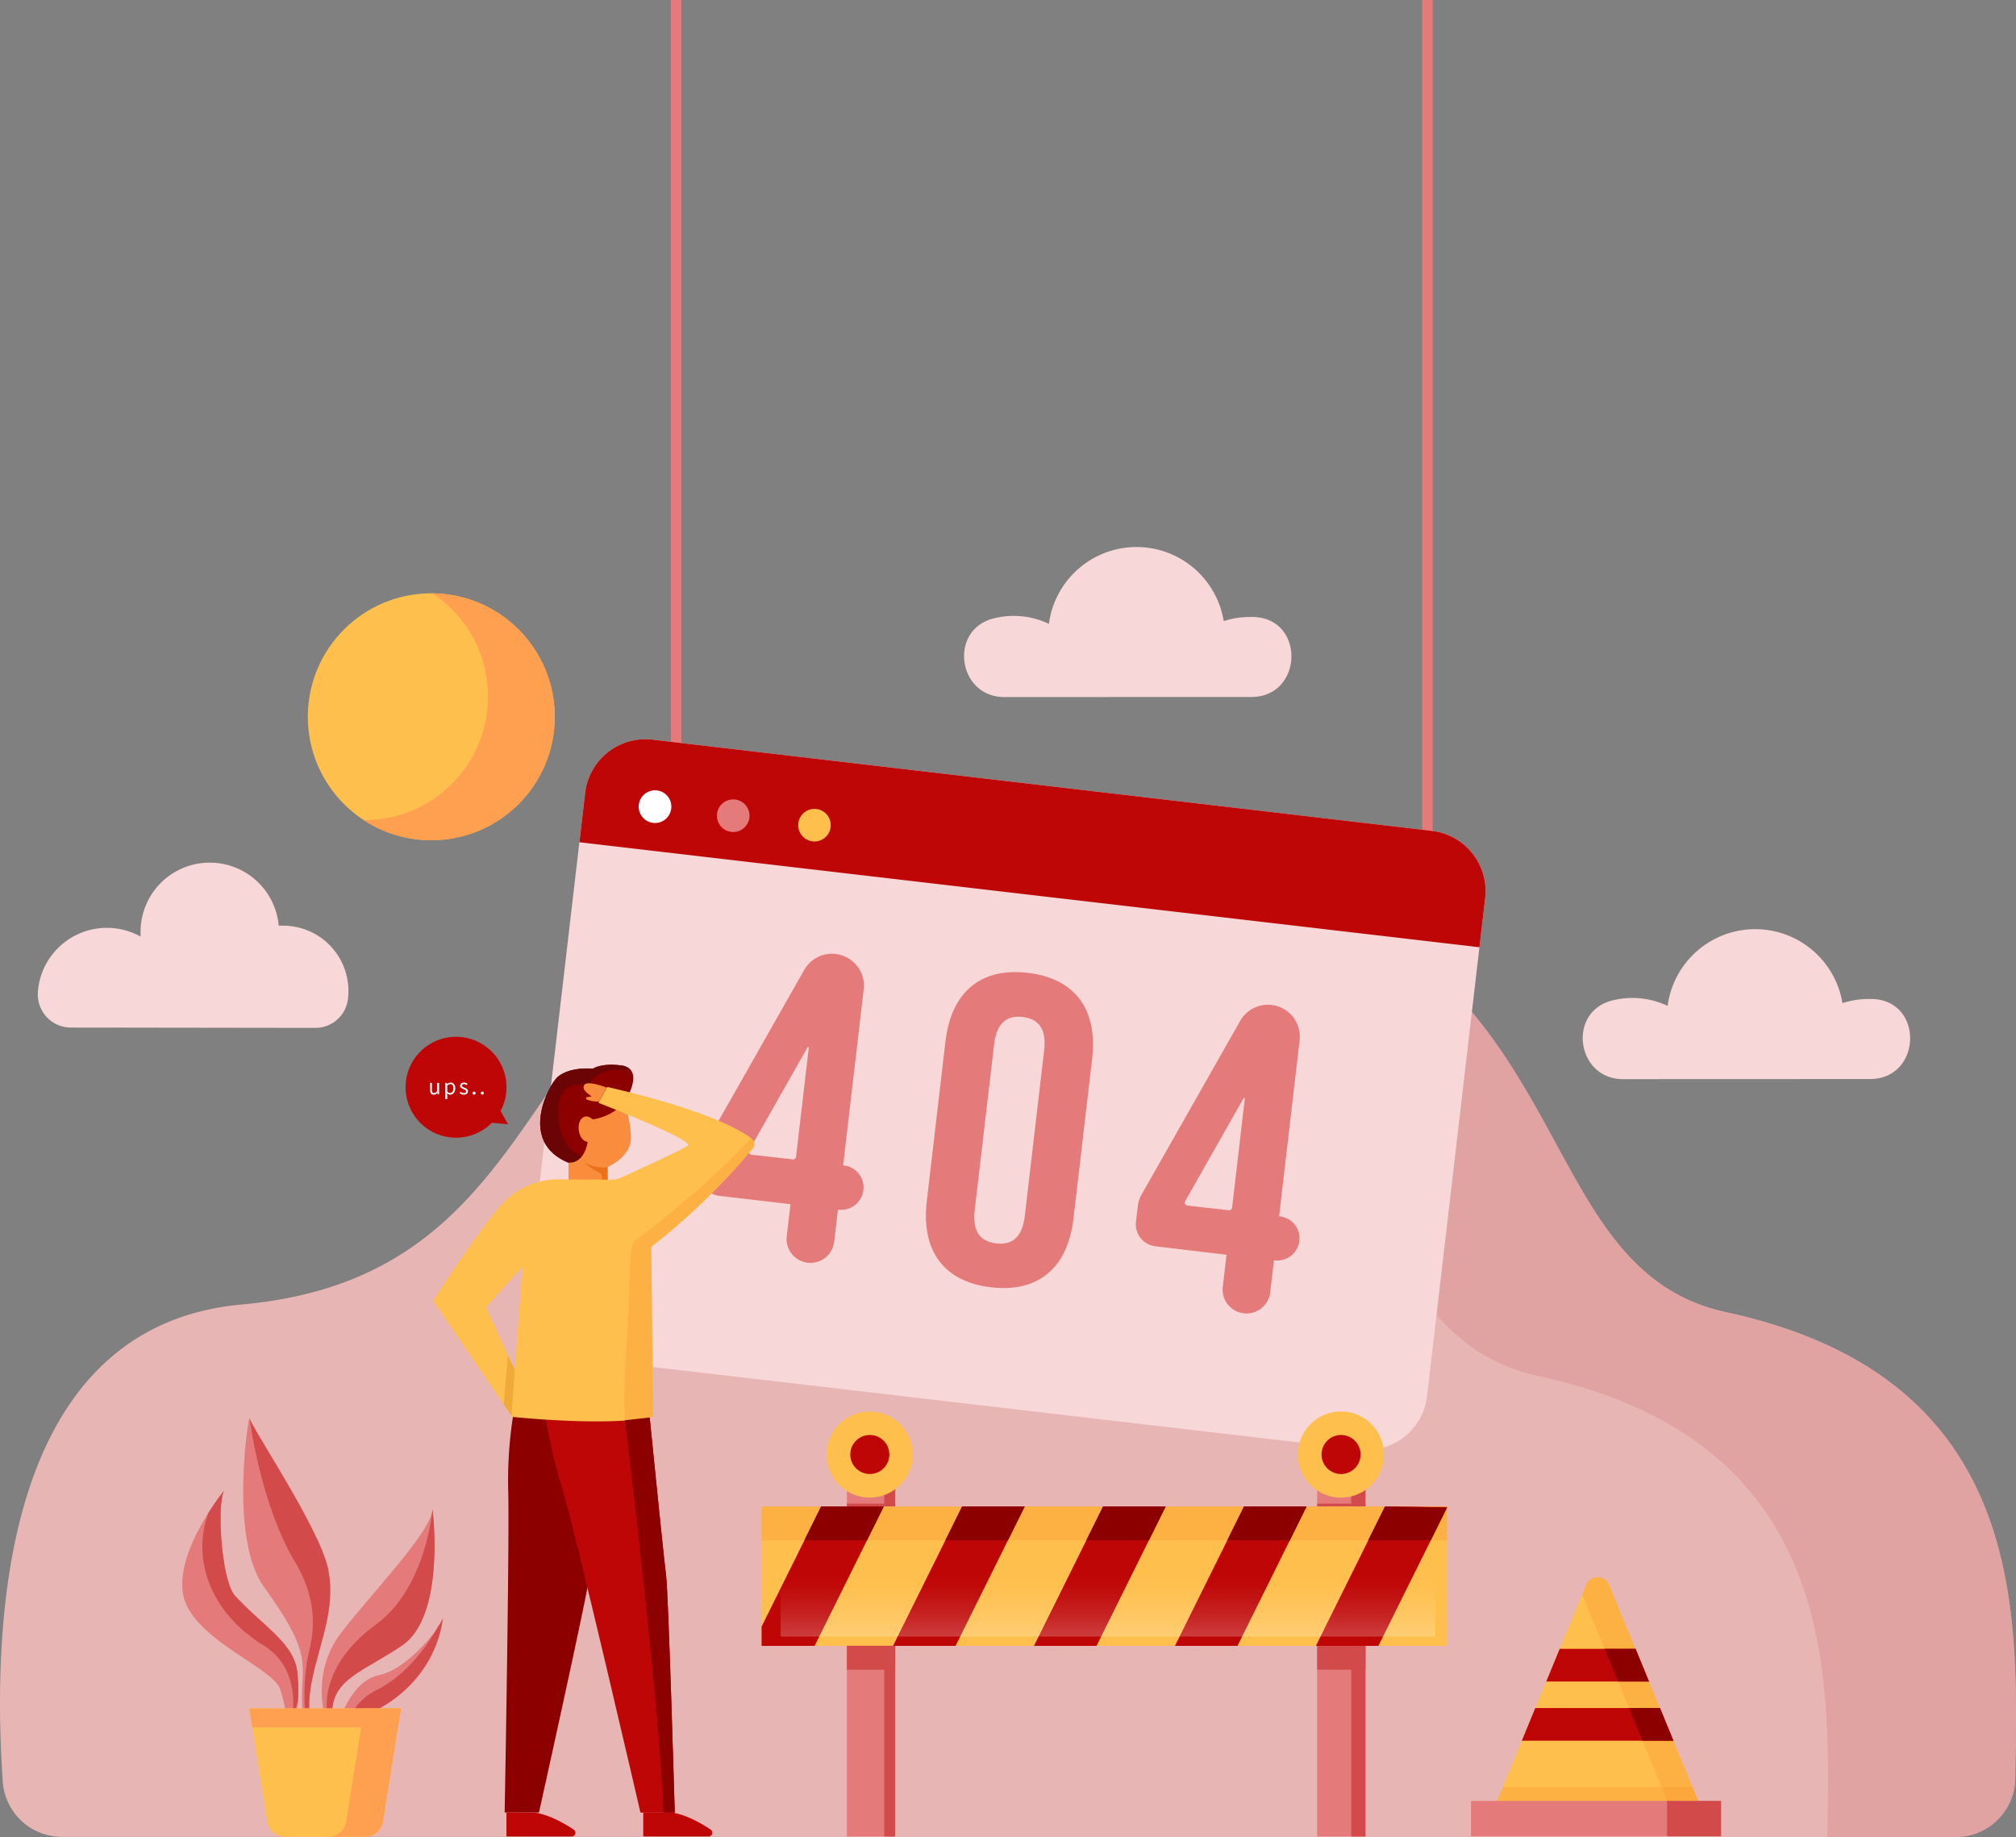 <svg xmlns="http://www.w3.org/2000/svg" xmlns:xlink="http://www.w3.org/1999/xlink" viewBox="0 0 431.91 393.56"><rect x="0" y="0" width="431.91" height="393.56" fill="#808080" stroke="none"/><defs><style>.cls-1{isolation:isolate;}.cls-2{fill:#e8b5b5;}.cls-3{fill:#db9191;}.cls-19,.cls-3{opacity:0.55;}.cls-4{fill:#e57a7a;}.cls-5{fill:#f7d7d7;}.cls-6{fill:#bf0606;}.cls-7{fill:#fff;}.cls-8{fill:#ffbf4d;}.cls-9{fill:#8c0000;}.cls-10{fill:#6b0505;}.cls-11{fill:#f98d3d;}.cls-12{fill:#ed701b;}.cls-13{fill:none;}.cls-14{fill:#efaa3a;}.cls-15{fill:#f98d2b;opacity:0.29;mix-blend-mode:multiply;}.cls-16{fill:#d34a4a;}.cls-17{fill:#ff9f50;}.cls-18{fill:#f77e2d;}.cls-19{mix-blend-mode:overlay;fill:url(#linear-gradient);}</style><linearGradient id="linear-gradient" x1="237.37" y1="361.34" x2="237.37" y2="337.29" gradientUnits="userSpaceOnUse"><stop offset="0" stop-color="#fff"/><stop offset="0.12" stop-color="#fff" stop-opacity="0.82"/><stop offset="0.3" stop-color="#fff" stop-opacity="0.58"/><stop offset="0.47" stop-color="#fff" stop-opacity="0.37"/><stop offset="0.64" stop-color="#fff" stop-opacity="0.21"/><stop offset="0.78" stop-color="#fff" stop-opacity="0.1"/><stop offset="0.91" stop-color="#fff" stop-opacity="0.02"/><stop offset="1" stop-color="#fff" stop-opacity="0"/></linearGradient></defs><g class="cls-1"><g id="OBJECTS"><path class="cls-2" d="M453.06,393.56A12.73,12.73,0,0,0,465.79,381c.53-34.64,3.32-85.74-61.92-99.88-52.8-11.43-21.5-105.27-163.69-99.2-102.07,4.35-75,90.38-154.32,97.55-52.81,4.77-53.27,71.56-51.24,102.16a12.74,12.74,0,0,0,12.71,11.9Z" transform="translate(-34.04)"/><path class="cls-3" d="M403.87,281.15c-52.8-11.43-21.5-105.27-163.69-99.2-24.28,1-41.24,6.69-54.07,14.81,4.32-.57,8.91-1,13.8-1.17,142.2-6.07,110.89,87.76,163.69,99.2,64.55,14,62.51,64.15,61.94,98.77h27.52A12.73,12.73,0,0,0,465.79,381C466.32,346.39,469.11,295.29,403.87,281.15Z" transform="translate(-34.04)"/><rect class="cls-4" x="143.73" width="2.24" height="163.8"/><rect class="cls-4" x="304.7" width="2.24" height="188.96"/><path class="cls-5" d="M340.77,178,173.83,158.46a13,13,0,0,0-14.43,11.41L146.94,276.63a13,13,0,0,0,11.41,14.42l167,19.49a13,13,0,0,0,14.42-11.41l12.46-106.76A13,13,0,0,0,340.77,178Z" transform="translate(-34.04)"/><path class="cls-6" d="M351,202.94l1.23-10.57A13,13,0,0,0,340.77,178L173.83,158.46a13,13,0,0,0-14.43,11.41l-1.23,10.57Z" transform="translate(-34.04)"/><path class="cls-4" d="M185.18,245.08l21.16-37.29a6.83,6.83,0,0,1,6.74-3.41h0a6.84,6.84,0,0,1,6,7.58l-4.41,37.72.19,0A4.73,4.73,0,0,1,219,255h0a4.75,4.75,0,0,1-5.26,4.16l-.18,0-.81,6.87a5.1,5.1,0,0,1-5.67,4.49h0a5.11,5.11,0,0,1-4.49-5.67l.8-6.87-15.23-1.78a4.74,4.74,0,0,1-4.16-5.26l.4-3.46A5.94,5.94,0,0,1,185.18,245.08Zm19.4,2.79,2.73-23.39a.14.14,0,0,0-.27-.09l-12.51,22.06a.63.63,0,0,0,.47.93l8.89,1A.63.63,0,0,0,204.58,247.87Z" transform="translate(-34.04)"/><path class="cls-4" d="M278.57,256l21.17-37.29a6.83,6.83,0,0,1,6.73-3.41h0a6.83,6.83,0,0,1,6,7.58l-4.4,37.72.19,0a4.72,4.72,0,0,1,4.15,5.25h0a4.73,4.73,0,0,1-5.25,4.16l-.19,0-.8,6.87a5.11,5.11,0,0,1-5.67,4.48h0a5.1,5.1,0,0,1-4.49-5.67l.8-6.87L281.57,267a4.74,4.74,0,0,1-4.16-5.26l.41-3.46A6.09,6.09,0,0,1,278.57,256ZM298,258.77l2.73-23.39a.15.15,0,0,0-.28-.09l-12.5,22.06a.63.63,0,0,0,.47.93l8.89,1A.63.63,0,0,0,298,258.77Z" transform="translate(-34.04)"/><path class="cls-4" d="M236.59,223.14c1.23-10.53,7.48-15.91,17.64-14.72s15,7.85,13.79,18.39l-4,34.25c-1.23,10.54-7.49,15.91-17.65,14.73s-15-7.86-13.78-18.4Zm6.27,36.12c-.55,4.71,1.32,6.73,4.61,7.12s5.57-1.16,6.12-5.87L257.74,225c.55-4.71-1.31-6.74-4.6-7.12s-5.58,1.16-6.12,5.86Z" transform="translate(-34.04)"/><path class="cls-7" d="M177.85,173.21a3.5,3.5,0,1,1-3.07-3.87A3.5,3.5,0,0,1,177.85,173.21Z" transform="translate(-34.04)"/><path class="cls-4" d="M194.59,175.17a3.49,3.49,0,1,1-3.06-3.88A3.49,3.49,0,0,1,194.59,175.17Z" transform="translate(-34.04)"/><path class="cls-8" d="M212,177.19a3.49,3.49,0,1,1-3.06-3.87A3.49,3.49,0,0,1,212,177.19Z" transform="translate(-34.04)"/><path class="cls-9" d="M144.79,298.79A90.22,90.22,0,0,0,142.91,319c.34,9.15-.75,69.31-.75,69.31h7.35s10.46-47.11,10.85-50.83S166,296.56,166,296.56Z" transform="translate(-34.04)"/><path class="cls-6" d="M149.68,296.05s1.69,12.85,4.57,22,17,70.28,17,70.28h7.35s-1.35-47.11-1.86-50.83-4.23-40.93-4.23-40.93Z" transform="translate(-34.04)"/><path class="cls-6" d="M171.85,388.31v5.13h14a.8.8,0,0,0,.44-1.47c-2-1.36-5.32-3.24-8.36-3.66Z" transform="translate(-34.04)"/><path class="cls-6" d="M142.54,388.31v5.13h14A.8.8,0,0,0,157,392c-2.05-1.36-5.32-3.24-8.37-3.66Z" transform="translate(-34.04)"/><path class="cls-9" d="M167.77,236.26s4.82-7.31-.71-8c-4.24-.55-6,.71-6,.71s-4.89-.53-7.56,1.78c-1.83,1.59-8.55,13.9,2.32,18.35s8.55-7,8.55-7Z" transform="translate(-34.04)"/><path class="cls-10" d="M167.06,228.24c-4.24-.55-6,.71-6,.71s-4.89-.53-7.56,1.78c-1.83,1.59-8.55,13.9,2.32,18.35,5.11,2.1,7.3.69,8.19-1.4-10.31,2.91-11.43-9.52-9.73-13.06s5.88-1.93,5.88-1.93c1.62-4.09,6.9-3.64,9.08-3.33A3,3,0,0,0,167.06,228.24Z" transform="translate(-34.04)"/><path class="cls-11" d="M161,239.82s-1.42-1.43-2.49,0-.36,4.63,1.42,4.81c0,0-.53,4.63-4.09,4.45v3.75h8.37V250s5.17-2.13,5-6.41a23.52,23.52,0,0,0-1.43-7.3A11.67,11.67,0,0,1,161,239.82Z" transform="translate(-34.04)"/><path class="cls-12" d="M162.28,251.17c.83.35.69.87.73,1.66h1.2V250s-2,.65-5-1A13.23,13.23,0,0,0,162.28,251.17Z" transform="translate(-34.04)"/><path class="cls-11" d="M164,233s-4.34-1.73-4.85-.43c-.33.85.51,1.58,1.67,2.32l-1,.16a.27.27,0,0,0-.13.48,5.77,5.77,0,0,0,2.71.44Z" transform="translate(-34.04)"/><polygon class="cls-13" points="104.14 280.07 109.95 298.82 109.85 297.87 109.95 298.82 111.92 271.52 104.14 280.07"/><path class="cls-8" d="M195,243.87c-8.28-6.13-30.89-11-30.89-11l-1.86,3.4s20.52,8,19.17,9.14c-.8.7-10.83,5.29-14.22,6.84a5.51,5.51,0,0,1-2.34.48l-10.39-.06a16.4,16.4,0,0,0-13.39,5.88c-5.27,6.07-14.24,20.12-14.24,20.12l15.1,22.2,1.67,2.45,0,0,0,.21,1.49.15c4.85.45,20.4,1.68,28.64-.07l.22-.05-.39-36.42a141.22,141.22,0,0,0,21.67-21A1.52,1.52,0,0,0,195,243.87Zm-50.66,49.67-1.47-3.22-4.69-10.25,7.78-8.72-1.4,19.13Z" transform="translate(-34.04)"/><polygon class="cls-14" points="108.82 290.32 110.3 293.54 109.58 303.25 109.57 303.28 107.9 300.83 108.82 290.32"/><path class="cls-15" d="M170.06,265.76c-1.4,1-1,10-1.39,15.65-.58,9.43-1.14,17.59-.72,22.86a41.28,41.28,0,0,0,5.79-.73l.22-.05-.39-36.42a141.22,141.22,0,0,0,21.67-21,1.52,1.52,0,0,0-.24-2.23A185.2,185.2,0,0,1,170.06,265.76Z" transform="translate(-34.04)"/><path class="cls-9" d="M176.74,337.49c-.37-2.69-2.4-22.81-3.51-33.81l-5.28.59s7.7,63.33,8.21,84.05h2.44S177.25,341.21,176.74,337.49Z" transform="translate(-34.04)"/><path class="cls-6" d="M142.88,240.86,141.29,238a10.81,10.81,0,1,0-1.87,2.54Z" transform="translate(-34.04)"/><path class="cls-7" d="M126.15,232h.42v1.5c0,.46.14.66.46.66s.43-.13.67-.42V232h.41v2.46h-.34l0-.39h0a1,1,0,0,1-.81.45c-.52,0-.76-.34-.76-1Z" transform="translate(-34.04)"/><path class="cls-7" d="M129.86,234.65v.83h-.41V232h.34l0,.28h0a1.26,1.26,0,0,1,.79-.34c.63,0,1,.49,1,1.25s-.5,1.33-1.07,1.33a1.15,1.15,0,0,1-.68-.29Zm.6-.49c.41,0,.71-.37.71-1s-.19-.9-.65-.9a1,1,0,0,0-.66.33v1.29A1,1,0,0,0,130.46,234.16Z" transform="translate(-34.04)"/><path class="cls-7" d="M132.69,233.89a1.13,1.13,0,0,0,.73.29c.32,0,.48-.17.48-.38s-.29-.36-.56-.47-.73-.29-.73-.7.31-.7.84-.7a1.2,1.2,0,0,1,.77.28l-.2.26a.89.89,0,0,0-.56-.22c-.31,0-.45.17-.45.36s.27.31.54.42.75.28.75.74-.32.74-.9.74a1.47,1.47,0,0,1-.91-.34Z" transform="translate(-34.04)"/><path class="cls-7" d="M135.6,233.87a.32.32,0,1,1-.3.32A.31.31,0,0,1,135.6,233.87Z" transform="translate(-34.04)"/><path class="cls-7" d="M137.37,233.87a.32.32,0,1,1-.31.32A.31.31,0,0,1,137.37,233.87Z" transform="translate(-34.04)"/><path class="cls-4" d="M101.55,370.49s-2.27-2.11-.75-10.13,5.38-15.73,3.48-24.44-16.72-30.65-16.77-32.11S82.93,329.34,90.6,340s8.6,14.33,8.26,19.92.08,10.1.92,11.4Z" transform="translate(-34.04)"/><path class="cls-16" d="M100.14,354.36c-.89,3.58-1.43,12.55,0,14.7.13.2.32.09.56-.29-.44-1.48-.72-4.08.1-8.41,1.52-8,5.38-15.73,3.48-24.44s-16.72-30.65-16.77-32.11c0,0,2.24,18.28,9.76,30.87C102.66,343.69,101,350.78,100.14,354.36Z" transform="translate(-34.04)"/><path class="cls-4" d="M104.25,369.94s-4.36-10.88,3-20.3,19.19-21.52,19.43-26.31c0,0,3,22.75-6.58,29.19S103.78,360,105.44,369.9Z" transform="translate(-34.04)"/><path class="cls-16" d="M114.63,348c-10.72,7.8-11.6,16.79-9.94,20.95a1,1,0,0,0,.7.63c-1.44-9.56,5.25-10.65,14.74-17s6.58-29.19,6.58-29.19S125.34,340.14,114.63,348Z" transform="translate(-34.04)"/><path class="cls-4" d="M97.08,370.18a38.06,38.06,0,0,0,.66-12C97,352,90.5,348.48,84.43,341.91c-3.13-3.38-4.05-21.25-2.12-22.91,0,0-10.71,13-9.06,22.5S92.39,357.19,94,361.78a25.74,25.74,0,0,1,1.48,8.46Z" transform="translate(-34.04)"/><path class="cls-16" d="M78.69,324.11c-3.54,9.59.09,21.21,11.86,28.43,8.66,5.31,5.9,16.36,5.9,16.36l1.42-4.36a35.06,35.06,0,0,0-.13-6.34C97,352,90.5,348.48,84.43,341.91c-3-3.26-4-20-2.31-22.67A58.8,58.8,0,0,0,78.69,324.11Z" transform="translate(-34.04)"/><path class="cls-16" d="M82.12,319.24l.19-.24A1.26,1.26,0,0,0,82.12,319.24Z" transform="translate(-34.04)"/><path class="cls-4" d="M106.49,369.46s2.51-9.32,8.73-10.57,13.35-10.44,13.73-12.24C129,346.65,127.9,364,106.49,369.46Z" transform="translate(-34.04)"/><path class="cls-16" d="M114.86,362c-3.8,1.9-5.39,4.46-6,6.79,19.06-6.13,20-22.11,20-22.11a6.67,6.67,0,0,1-1,1.82C126.11,351.75,121.59,358.61,114.86,362Z" transform="translate(-34.04)"/><path class="cls-8" d="M119.94,366H87.44L91.3,390.3a3.79,3.79,0,0,0,3.75,3.2h17.28a3.79,3.79,0,0,0,3.75-3.2Z" transform="translate(-34.04)"/><polygon class="cls-17" points="85.26 370.05 85.89 366.03 53.4 366.03 54.04 370.05 85.26 370.05"/><path class="cls-17" d="M112.06,366l-3.85,24.27a3.8,3.8,0,0,1-3.75,3.2h7.87a3.79,3.79,0,0,0,3.75-3.2L119.94,366Z" transform="translate(-34.04)"/><rect class="cls-8" x="163.16" y="322.75" width="146.86" height="29.86"/><rect class="cls-15" x="163.16" y="322.75" width="146.86" height="7.25"/><polygon class="cls-18" points="175.93 322.75 189.33 322.75 185.74 330 172.33 330 175.93 322.75"/><polygon class="cls-18" points="206.13 322.75 219.53 322.75 215.94 330 202.54 330 206.13 322.75"/><polygon class="cls-18" points="236.33 322.75 249.73 322.75 246.14 330 232.74 330 236.33 322.75"/><polygon class="cls-18" points="266.53 322.75 279.92 322.75 276.33 330 262.93 330 266.53 322.75"/><polygon class="cls-18" points="310.02 322.75 310.02 322.95 306.52 330 293.13 330 296.73 322.75 310.02 322.75"/><rect class="cls-4" x="181.44" y="352.61" width="10.35" height="40.83"/><rect class="cls-16" x="189.44" y="352.61" width="2.35" height="40.83"/><rect class="cls-4" x="282.19" y="352.61" width="10.35" height="40.83"/><rect class="cls-16" x="289.48" y="352.61" width="3.06" height="40.83"/><rect class="cls-16" x="181.44" y="352.58" width="10.35" height="5.14"/><rect class="cls-16" x="282.19" y="352.58" width="10.35" height="5.14"/><rect class="cls-4" x="181.44" y="318.08" width="10.35" height="4.64"/><rect class="cls-16" x="189.44" y="318.08" width="2.35" height="4.64"/><rect class="cls-4" x="282.19" y="318.08" width="10.35" height="4.64"/><rect class="cls-16" x="289.48" y="318.08" width="3.06" height="4.64"/><rect class="cls-16" x="181.44" y="322.14" width="10.35" height="0.58"/><rect class="cls-16" x="282.19" y="322.14" width="10.35" height="0.58"/><polygon class="cls-6" points="189.33 322.75 174.52 352.61 163.16 352.61 163.16 348.49 175.93 322.75 189.33 322.75"/><polygon class="cls-6" points="206.13 322.75 191.32 352.61 204.72 352.61 219.53 322.75 206.13 322.75"/><polygon class="cls-6" points="249.73 322.75 234.92 352.61 221.52 352.61 236.33 322.75 249.73 322.75"/><polygon class="cls-6" points="279.92 322.75 265.12 352.61 251.72 352.61 266.53 322.75 279.92 322.75"/><polygon class="cls-6" points="296.73 322.75 281.92 352.61 295.31 352.61 310.02 322.95 296.73 322.75"/><polygon class="cls-9" points="189.33 322.75 185.74 330 172.33 330 175.93 322.75 189.33 322.75"/><polygon class="cls-9" points="219.53 322.75 215.94 330 202.54 330 206.13 322.75 219.53 322.75"/><polygon class="cls-9" points="249.73 322.75 246.14 330 232.74 330 236.33 322.75 249.73 322.75"/><polygon class="cls-9" points="279.92 322.75 276.33 330 262.93 330 266.53 322.75 279.92 322.75"/><polygon class="cls-9" points="310.02 322.95 306.52 330 293.13 330 296.73 322.75 310.02 322.95"/><rect class="cls-19" x="167.25" y="335.67" width="140.24" height="14.94"/><circle class="cls-8" cx="220.39" cy="311.6" r="9.23" transform="translate(-81.24 39.45) rotate(-9.24)"/><path class="cls-6" d="M224.57,311.6a4.18,4.18,0,1,0-4.18,4.19A4.18,4.18,0,0,0,224.57,311.6Z" transform="translate(-34.04)"/><circle class="cls-8" cx="321.35" cy="311.6" r="9.23" transform="translate(-79.93 55.67) rotate(-9.24)"/><path class="cls-6" d="M325.53,311.6a4.18,4.18,0,1,0-4.18,4.19A4.18,4.18,0,0,0,325.53,311.6Z" transform="translate(-34.04)"/><path class="cls-8" d="M399.71,390.27H352.93l7.16-17.34h0l2.87-7,.8-1.91,1.29-3.13.26-.63,2.88-7,.53-1.27,5.1-12.38a2.7,2.7,0,0,1,5,0l5.1,12.38.53,1.27,2.87,7,.27.63,1.29,3.13.79,1.91,2.88,7h0Z" transform="translate(-34.04)"/><polygon class="cls-15" points="321.96 382.84 318.89 390.27 365.67 390.27 362.6 382.84 321.96 382.84"/><rect class="cls-4" x="315.15" y="385.83" width="53.57" height="7.57"/><rect class="cls-16" x="357.15" y="385.83" width="11.57" height="7.57"/><path class="cls-15" d="M397.87,385.83h-6.62l-5.32-12.89h0l-2.87-7-.8-1.92L381,360.89l-.26-.64-2.88-7L377.3,352,373,341.56l.8-2a2.7,2.7,0,0,1,5,0l5.1,12.38.53,1.27,2.87,7,.27.64,1.29,3.12.79,1.92,2.88,7h0Z" transform="translate(-34.04)"/><polygon class="cls-6" points="353.28 360.25 331.27 360.25 334.15 353.25 350.4 353.25 353.28 360.25"/><polygon class="cls-6" points="358.51 372.92 358.51 372.93 326.04 372.93 326.04 372.92 328.92 365.92 355.63 365.92 358.51 372.92"/><polygon class="cls-9" points="353.28 360.25 346.67 360.25 343.79 353.25 350.4 353.25 353.28 360.25"/><polygon class="cls-9" points="358.51 372.92 358.51 372.93 351.89 372.93 351.89 372.92 349.01 365.92 355.63 365.92 358.51 372.92"/><path class="cls-5" d="M101.56,220.21a7,7,0,0,0,7-6,13.28,13.28,0,0,0,.13-1.9,14,14,0,0,0-14-14c-.31,0-.63,0-.94,0a14.83,14.83,0,0,0-29.6,1.26c0,.36,0,.72,0,1.08a14.83,14.83,0,0,0-22,11.87c0,.06,0,.12,0,.18a7.08,7.08,0,0,0,7.09,7.44Z" transform="translate(-34.04)"/><path class="cls-5" d="M434.69,231.17c11,0,11.65-16.61.63-17.15l-.91,0a18.15,18.15,0,0,0-5.64.89,18.94,18.94,0,0,0-37.46.59,17.59,17.59,0,0,0-11.91-1.15c-9.65,2.48-7.62,16.84,2.34,16.84Z" transform="translate(-34.04)"/><path class="cls-5" d="M302.14,149.32c11,0,11.64-16.6.62-17.14l-.91,0a18.44,18.44,0,0,0-5.64.88,18.93,18.93,0,0,0-37.45.6,17.3,17.3,0,0,0-7.53-1.71,17.5,17.5,0,0,0-4.37.55c-9.65,2.49-7.62,16.84,2.34,16.84Z" transform="translate(-34.04)"/><circle class="cls-8" cx="92.4" cy="153.56" r="26.45"/><path class="cls-17" d="M126.66,127.11a26.46,26.46,0,0,1-14.5,48.58h-.22a26.45,26.45,0,1,0,14.72-48.57Z" transform="translate(-34.04)"/></g></g></svg>